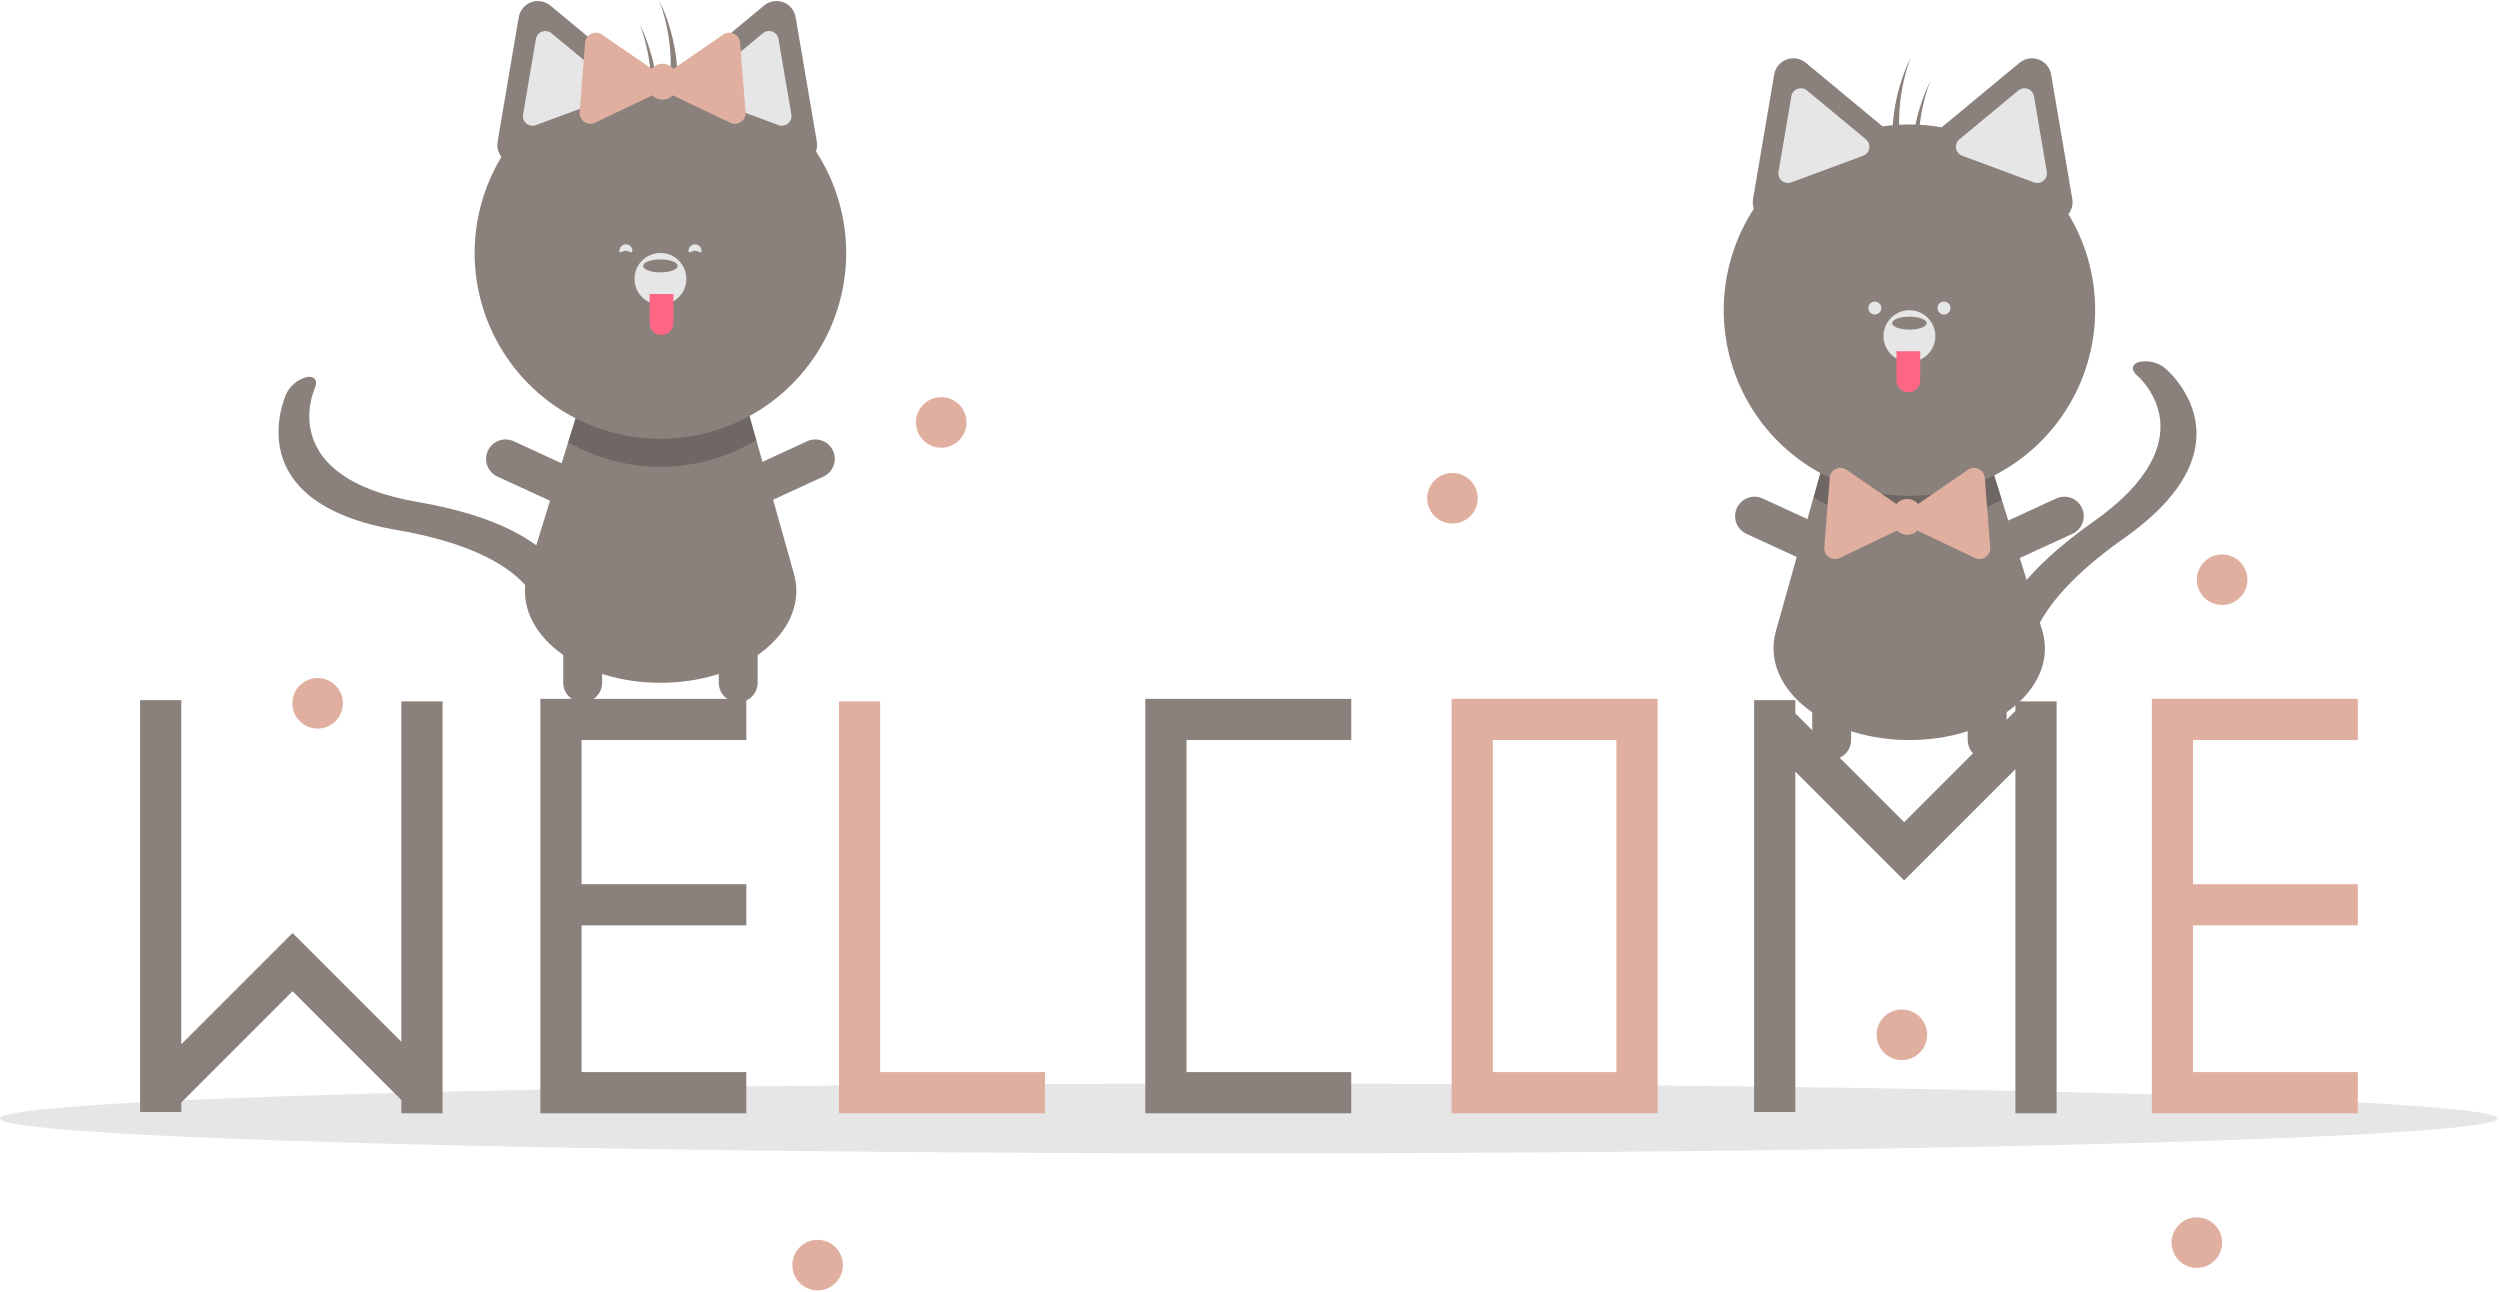 <svg width="890" height="460" viewBox="0 0 890 460" fill="none" xmlns="http://www.w3.org/2000/svg">
<g clip-path="url(#clip0_6_11)">
<path d="M444.538 410.603C690.049 410.603 889.076 405.036 889.076 398.169C889.076 391.301 690.049 385.734 444.538 385.734C199.026 385.734 0 391.301 0 398.169C0 405.036 199.026 410.603 444.538 410.603Z" fill="#E6E6E6"/>
<path d="M681.445 263.431C680.884 263.439 680.322 263.447 679.753 263.447C679.184 263.447 678.623 263.439 678.062 263.431C648.304 262.755 626.736 244.162 632.226 224.654L645.613 177.066L648.996 165.024L708.973 166.047L712.617 177.827L726.965 224.193C733.04 243.808 711.472 262.755 681.445 263.431Z" fill="#8A817C"/>
<path opacity="0.2" d="M712.617 177.827C702.391 183.672 690.79 186.684 679.012 186.55C667.233 186.416 655.704 183.142 645.613 177.066L648.996 165.024L708.973 166.047L712.617 177.827Z" fill="black"/>
<path d="M710.086 226.233C712.677 216.577 721.192 202.648 745.072 185.854C786.72 156.559 761.876 134.594 760.799 133.674C758.541 131.744 758.874 129.576 761.575 128.835C763.143 128.522 764.761 128.547 766.319 128.91C767.877 129.273 769.34 129.964 770.609 130.938C771.957 132.054 803.068 158.621 756.072 191.672C713.777 221.422 722.769 240.842 722.872 241.028C724.006 243.105 722.188 244.767 718.809 244.744C715.43 244.722 711.77 243.022 710.633 240.947C710.394 240.508 707.673 235.223 710.086 226.233Z" fill="#8A817C"/>
<path d="M652.072 270.367C651.163 270.367 650.263 270.188 649.424 269.84C648.584 269.492 647.821 268.983 647.179 268.34C646.536 267.698 646.026 266.935 645.679 266.095C645.331 265.255 645.152 264.355 645.152 263.447V233.459C645.152 231.623 645.881 229.863 647.179 228.565C648.477 227.267 650.237 226.538 652.072 226.538C653.908 226.538 655.668 227.267 656.966 228.565C658.263 229.863 658.992 231.623 658.992 233.459V263.447C658.992 264.355 658.813 265.255 658.466 266.095C658.118 266.935 657.608 267.698 656.966 268.34C656.323 268.983 655.56 269.492 654.72 269.84C653.881 270.188 652.981 270.367 652.072 270.367V270.367Z" fill="#8A817C"/>
<path d="M658.14 199.174C657.76 200 657.221 200.742 656.554 201.36C655.887 201.977 655.105 202.457 654.253 202.772C653.401 203.087 652.495 203.232 651.586 203.197C650.678 203.162 649.786 202.948 648.96 202.568L621.717 190.034C620.052 189.266 618.76 187.868 618.125 186.147C617.489 184.426 617.563 182.524 618.33 180.858C619.096 179.192 620.493 177.898 622.213 177.261C623.933 176.624 625.835 176.696 627.502 177.46L654.745 189.995C655.571 190.374 656.314 190.913 656.931 191.58C657.549 192.247 658.029 193.029 658.344 193.881C658.659 194.734 658.803 195.64 658.768 196.548C658.733 197.456 658.52 198.348 658.14 199.174V199.174Z" fill="#8A817C"/>
<path d="M701.367 199.174C701.747 200 702.286 200.742 702.953 201.36C703.619 201.977 704.401 202.457 705.254 202.772C706.106 203.087 707.012 203.232 707.92 203.197C708.828 203.162 709.721 202.948 710.546 202.568L737.789 190.034C739.457 189.267 740.751 187.869 741.388 186.147C742.024 184.426 741.951 182.522 741.184 180.855C740.417 179.187 739.019 177.893 737.297 177.256C735.576 176.62 733.672 176.693 732.004 177.46L704.761 189.995C703.936 190.374 703.193 190.913 702.576 191.58C701.958 192.247 701.478 193.029 701.163 193.881C700.848 194.734 700.704 195.64 700.739 196.548C700.774 197.456 700.987 198.348 701.367 199.174V199.174Z" fill="#8A817C"/>
<path d="M707.435 270.367C708.343 270.367 709.243 270.188 710.083 269.84C710.923 269.492 711.685 268.983 712.328 268.34C712.971 267.698 713.48 266.935 713.828 266.095C714.176 265.255 714.355 264.355 714.355 263.447V233.459C714.355 231.623 713.626 229.863 712.328 228.565C711.03 227.267 709.27 226.538 707.435 226.538C705.599 226.538 703.839 227.267 702.541 228.565C701.243 229.863 700.514 231.623 700.514 233.459V263.447C700.514 264.355 700.693 265.255 701.041 266.095C701.389 266.935 701.899 267.698 702.541 268.34C703.184 268.983 703.947 269.492 704.786 269.84C705.626 270.188 706.526 270.367 707.435 270.367V270.367Z" fill="#8A817C"/>
<path d="M736.356 76.225C736.954 75.471 737.385 74.6 737.622 73.668C737.859 72.736 737.895 71.764 737.729 70.816L733.963 48.659L730.196 26.502C729.993 25.306 729.478 24.184 728.704 23.25C727.93 22.316 726.923 21.601 725.785 21.179C724.648 20.757 723.419 20.642 722.222 20.846C721.026 21.049 719.904 21.564 718.97 22.338L701.665 36.678L691.239 45.318C684.286 44.081 677.179 43.974 670.192 45L660.149 36.678L642.843 22.338C641.909 21.564 640.787 21.049 639.591 20.846C638.395 20.642 637.166 20.757 636.028 21.179C634.891 21.601 633.884 22.316 633.11 23.25C632.335 24.184 631.821 25.306 631.617 26.502L627.851 48.659L624.085 70.816C623.883 71.981 623.987 73.178 624.386 74.29C617.931 84.185 614.246 95.629 613.713 107.431C613.18 119.233 615.819 130.963 621.356 141.399C626.893 151.836 635.125 160.598 645.196 166.775C655.267 172.952 666.809 176.317 678.621 176.521C690.434 176.725 702.085 173.76 712.363 167.935C722.642 162.11 731.171 153.638 737.065 143.399C742.959 133.16 746.002 121.528 745.877 109.715C745.752 97.901 742.465 86.337 736.356 76.225V76.225Z" fill="#8A817C"/>
<path d="M641.109 31.418C640.699 31.418 640.292 31.492 639.907 31.636C639.342 31.841 638.842 32.194 638.458 32.657C638.074 33.12 637.82 33.677 637.723 34.271L633.156 61.141C633.055 61.733 633.112 62.341 633.321 62.904C633.53 63.468 633.884 63.966 634.346 64.35C634.809 64.733 635.364 64.988 635.957 65.088C636.549 65.189 637.157 65.132 637.72 64.923L663.274 55.444C663.837 55.234 664.335 54.881 664.718 54.419C665.102 53.956 665.357 53.401 665.457 52.809C665.558 52.216 665.501 51.608 665.292 51.045C665.083 50.482 664.73 49.983 664.267 49.6L664.267 49.599L643.281 32.209C642.672 31.699 641.904 31.419 641.109 31.418V31.418Z" fill="#E6E6E6"/>
<path d="M720.704 31.418C719.91 31.419 719.141 31.699 718.532 32.209L697.546 49.6C697.084 49.983 696.73 50.482 696.522 51.045C696.313 51.608 696.256 52.216 696.356 52.809C696.457 53.401 696.712 53.956 697.095 54.419C697.478 54.881 697.977 55.234 698.54 55.444L724.093 64.923C724.656 65.132 725.265 65.189 725.857 65.088C726.449 64.988 727.005 64.733 727.467 64.35C727.93 63.966 728.284 63.468 728.493 62.904C728.701 62.341 728.759 61.733 728.658 61.141L724.091 34.271C723.993 33.677 723.74 33.12 723.356 32.657C722.972 32.194 722.471 31.841 721.906 31.636C721.522 31.492 721.115 31.418 720.704 31.418Z" fill="#E6E6E6"/>
<path d="M679.753 128.885C684.849 128.885 688.981 124.754 688.981 119.658C688.981 114.562 684.849 110.431 679.753 110.431C674.657 110.431 670.526 114.562 670.526 119.658C670.526 124.754 674.657 128.885 679.753 128.885Z" fill="#E6E6E6"/>
<path d="M679.753 117.351C683.151 117.351 685.905 116.318 685.905 115.044C685.905 113.77 683.151 112.737 679.753 112.737C676.356 112.737 673.602 113.77 673.602 115.044C673.602 116.318 676.356 117.351 679.753 117.351Z" fill="#8A817C"/>
<path d="M675.14 125.04H683.598V135.421C683.598 135.976 683.489 136.526 683.276 137.039C683.064 137.552 682.752 138.018 682.359 138.411C681.967 138.804 681.5 139.115 680.987 139.328C680.474 139.54 679.924 139.65 679.369 139.65V139.65C678.247 139.65 677.172 139.204 676.378 138.411C675.585 137.618 675.14 136.542 675.14 135.421V125.04H675.14Z" fill="#FF6584"/>
<path d="M680.267 20.38C679.823 21.299 679.393 22.229 678.988 23.178C674.216 34.307 672.606 46.537 674.337 58.522C675.203 57.266 676.112 55.957 677.038 54.634C675.056 43.131 676.17 31.309 680.267 20.38V20.38Z" fill="#8A817C"/>
<path d="M687.187 28.838C686.744 29.758 686.313 30.687 685.908 31.636C681.136 42.765 679.527 54.995 681.257 66.98C682.123 65.724 683.033 64.415 683.958 63.092C681.976 51.59 683.091 39.767 687.187 28.838V28.838Z" fill="#8A817C"/>
<path d="M708.523 194.889L707.548 182.491L706.573 170.093C706.521 169.423 706.293 168.779 705.912 168.226C705.532 167.673 705.013 167.229 704.407 166.94C703.801 166.651 703.129 166.526 702.46 166.579C701.79 166.632 701.147 166.86 700.593 167.24L690.344 174.283L682.859 179.426C682.381 178.866 681.787 178.417 681.118 178.108C680.449 177.8 679.721 177.64 678.984 177.64C678.248 177.64 677.52 177.8 676.851 178.108C676.182 178.417 675.588 178.866 675.11 179.426L667.625 174.283L657.376 167.24C656.822 166.859 656.179 166.632 655.509 166.579C654.84 166.526 654.168 166.651 653.562 166.94C652.956 167.229 652.437 167.673 652.057 168.226C651.676 168.779 651.448 169.423 651.396 170.093L650.421 182.491L649.446 194.889C649.393 195.558 649.518 196.23 649.807 196.836C650.096 197.442 650.54 197.961 651.093 198.341C651.646 198.722 652.29 198.949 652.96 199.002C653.629 199.055 654.301 198.93 654.907 198.641L666.131 193.286L675.354 188.887C675.828 189.367 676.393 189.749 677.017 190.01C677.64 190.27 678.309 190.405 678.984 190.405C679.66 190.405 680.329 190.27 680.952 190.01C681.575 189.749 682.141 189.367 682.615 188.887L691.838 193.286L703.062 198.641C703.668 198.93 704.34 199.055 705.009 199.002C705.679 198.949 706.322 198.722 706.876 198.341C707.429 197.961 707.873 197.442 708.162 196.836C708.451 196.23 708.576 195.558 708.523 194.889V194.889Z" fill="#E0AFA0"/>
<path d="M667.451 111.968C668.725 111.968 669.757 110.936 669.757 109.662C669.757 108.388 668.725 107.355 667.451 107.355C666.177 107.355 665.144 108.388 665.144 109.662C665.144 110.936 666.177 111.968 667.451 111.968Z" fill="#E6E6E6"/>
<path d="M692.056 111.968C693.33 111.968 694.363 110.936 694.363 109.662C694.363 108.388 693.33 107.355 692.056 107.355C690.782 107.355 689.749 108.388 689.749 109.662C689.749 110.936 690.782 111.968 692.056 111.968Z" fill="#E6E6E6"/>
<path d="M233.425 243.052C233.987 243.059 234.548 243.067 235.117 243.067C235.686 243.067 236.247 243.059 236.809 243.052C266.566 242.375 288.134 223.782 282.644 204.275L269.257 156.686L265.874 144.645L205.898 145.667L202.253 157.447L187.905 203.814C181.831 223.429 203.399 242.375 233.425 243.052Z" fill="#8A817C"/>
<path opacity="0.2" d="M202.253 157.447C212.479 163.293 224.08 166.304 235.859 166.17C247.637 166.037 259.166 162.763 269.257 156.686L265.874 144.645L205.898 145.667L202.253 157.447Z" fill="black"/>
<path d="M197.5 200.214C191.026 192.595 177.37 183.649 148.599 178.688C98.422 170.032 111.479 139.548 112.058 138.256C113.273 135.545 112.044 133.728 109.286 134.215C107.734 134.602 106.283 135.318 105.03 136.312C103.777 137.307 102.751 138.557 102.021 139.981C101.279 141.566 84.529 178.891 141.148 188.654C192.105 197.444 192.287 218.844 192.273 219.056C192.138 221.419 194.491 222.143 197.536 220.677C200.58 219.211 203.161 216.108 203.301 213.746C203.329 213.247 203.527 207.305 197.5 200.214Z" fill="#8A817C"/>
<path d="M262.798 249.987C263.707 249.987 264.607 249.808 265.447 249.461C266.286 249.113 267.049 248.603 267.692 247.961C268.334 247.318 268.844 246.555 269.192 245.715C269.54 244.876 269.719 243.976 269.719 243.067V213.079C269.716 211.245 268.986 209.487 267.689 208.191C266.391 206.895 264.632 206.167 262.798 206.167C260.964 206.167 259.205 206.895 257.908 208.191C256.61 209.487 255.88 211.245 255.878 213.079V243.067C255.878 243.976 256.057 244.876 256.405 245.715C256.752 246.555 257.262 247.318 257.905 247.961C258.547 248.603 259.31 249.113 260.15 249.461C260.99 249.808 261.89 249.987 262.798 249.987V249.987Z" fill="#8A817C"/>
<path d="M256.731 178.794C257.11 179.62 257.649 180.363 258.316 180.98C258.983 181.598 259.765 182.078 260.617 182.393C261.47 182.708 262.376 182.852 263.284 182.817C264.192 182.782 265.084 182.569 265.91 182.189L293.153 169.655C293.98 169.275 294.723 168.737 295.342 168.07C295.96 167.403 296.441 166.621 296.757 165.768C297.073 164.915 297.217 164.009 297.182 163.1C297.148 162.191 296.934 161.298 296.554 160.472C296.174 159.646 295.635 158.903 294.967 158.285C294.3 157.668 293.517 157.188 292.664 156.873C291.811 156.558 290.904 156.414 289.995 156.45C289.087 156.485 288.194 156.7 287.368 157.081L260.125 169.615C259.299 169.995 258.557 170.534 257.939 171.201C257.322 171.867 256.842 172.649 256.527 173.502C256.211 174.354 256.067 175.26 256.102 176.168C256.137 177.076 256.351 177.969 256.731 178.794V178.794Z" fill="#8A817C"/>
<path d="M213.503 178.794C213.124 179.62 212.585 180.363 211.918 180.98C211.251 181.598 210.469 182.078 209.617 182.393C208.764 182.708 207.858 182.852 206.95 182.817C206.042 182.782 205.15 182.569 204.324 182.189L177.081 169.655C176.254 169.275 175.511 168.737 174.892 168.07C174.274 167.403 173.793 166.621 173.477 165.768C173.162 164.915 173.017 164.009 173.052 163.1C173.086 162.191 173.3 161.298 173.68 160.472C174.06 159.646 174.599 158.903 175.267 158.285C175.934 157.668 176.717 157.188 177.57 156.873C178.423 156.558 179.33 156.414 180.239 156.45C181.148 156.485 182.04 156.7 182.866 157.081L210.109 169.615C210.935 169.995 211.677 170.534 212.295 171.201C212.912 171.867 213.392 172.649 213.707 173.502C214.023 174.354 214.167 175.26 214.132 176.168C214.097 177.076 213.883 177.969 213.503 178.794Z" fill="#8A817C"/>
<path d="M207.436 249.987C206.527 249.987 205.627 249.808 204.787 249.461C203.948 249.113 203.185 248.603 202.542 247.961C201.9 247.318 201.39 246.555 201.042 245.715C200.694 244.876 200.515 243.976 200.515 243.067V213.079C200.518 211.245 201.248 209.487 202.545 208.191C203.843 206.895 205.602 206.167 207.436 206.167C209.27 206.167 211.029 206.895 212.326 208.191C213.624 209.487 214.354 211.245 214.356 213.079V243.067C214.356 243.976 214.177 244.876 213.829 245.715C213.482 246.555 212.972 247.318 212.329 247.961C211.687 248.603 210.924 249.113 210.084 249.461C209.244 249.808 208.345 249.987 207.436 249.987V249.987Z" fill="#8A817C"/>
<path d="M290.484 53.91C290.883 52.798 290.987 51.601 290.786 50.437L287.019 28.28L283.253 6.123C283.05 4.926 282.535 3.805 281.761 2.87C280.986 1.936 279.98 1.222 278.842 0.8C277.704 0.378 276.476 0.263 275.279 0.466C274.083 0.669 272.961 1.184 272.027 1.958L254.722 16.299L244.679 24.621C237.692 23.595 230.585 23.702 223.632 24.938L213.206 16.299L195.9 1.958C194.966 1.184 193.844 0.669 192.648 0.466C191.452 0.263 190.223 0.378 189.085 0.8C187.947 1.222 186.941 1.936 186.167 2.87C185.392 3.805 184.878 4.926 184.674 6.123L180.908 28.28L177.141 50.437C176.975 51.384 177.012 52.356 177.248 53.288C177.485 54.22 177.917 55.092 178.515 55.845C172.398 65.96 169.104 77.529 168.975 89.348C168.846 101.168 171.887 112.806 177.781 123.051C183.676 133.297 192.209 141.776 202.492 147.605C212.775 153.434 224.432 156.401 236.25 156.197C248.069 155.993 259.617 152.625 269.692 146.444C279.767 140.263 288.002 131.494 293.539 121.051C299.076 110.608 301.713 98.872 301.176 87.064C300.639 75.256 296.947 63.808 290.484 53.91H290.484Z" fill="#8A817C"/>
<path d="M271.589 11.83L250.604 29.22L250.603 29.22C250.141 29.604 249.787 30.102 249.578 30.665C249.37 31.229 249.313 31.837 249.413 32.429C249.514 33.021 249.769 33.576 250.152 34.039C250.535 34.502 251.034 34.855 251.597 35.064L277.15 44.543C277.713 44.752 278.322 44.809 278.914 44.709C279.506 44.608 280.062 44.353 280.524 43.97C280.987 43.587 281.34 43.088 281.549 42.525C281.758 41.962 281.815 41.353 281.715 40.761L277.147 13.892C277.05 13.298 276.796 12.741 276.412 12.278C276.029 11.815 275.528 11.462 274.963 11.256C274.579 11.113 274.172 11.039 273.761 11.038C272.967 11.04 272.198 11.32 271.589 11.83V11.83Z" fill="#E6E6E6"/>
<path d="M192.964 11.256C192.399 11.462 191.899 11.815 191.515 12.278C191.131 12.741 190.877 13.298 190.78 13.892L186.213 40.761C186.112 41.353 186.169 41.962 186.378 42.525C186.587 43.088 186.94 43.587 187.403 43.97C187.866 44.353 188.421 44.608 189.013 44.709C189.606 44.809 190.214 44.752 190.777 44.543L216.331 35.064C216.894 34.855 217.392 34.502 217.775 34.039C218.159 33.576 218.413 33.021 218.514 32.429C218.615 31.837 218.558 31.229 218.349 30.665C218.14 30.102 217.787 29.604 217.324 29.22L196.338 11.83C195.729 11.32 194.96 11.04 194.166 11.038C193.756 11.039 193.349 11.113 192.964 11.256Z" fill="#E6E6E6"/>
<path d="M235.117 108.505C240.213 108.505 244.344 104.374 244.344 99.278C244.344 94.182 240.213 90.051 235.117 90.051C230.021 90.051 225.89 94.182 225.89 99.278C225.89 104.374 230.021 108.505 235.117 108.505Z" fill="#E6E6E6"/>
<path d="M235.117 96.971C238.514 96.971 241.268 95.939 241.268 94.665C241.268 93.391 238.514 92.358 235.117 92.358C231.72 92.358 228.966 93.391 228.966 94.665C228.966 95.939 231.72 96.971 235.117 96.971Z" fill="#8A817C"/>
<path d="M235.501 119.27C234.946 119.27 234.396 119.161 233.883 118.948C233.37 118.736 232.904 118.424 232.511 118.032C232.118 117.639 231.807 117.173 231.594 116.66C231.382 116.146 231.272 115.596 231.272 115.041V104.661H239.731V115.041C239.731 115.596 239.621 116.146 239.409 116.66C239.196 117.173 238.885 117.639 238.492 118.032C238.099 118.424 237.633 118.736 237.12 118.948C236.607 119.161 236.057 119.27 235.501 119.27V119.27Z" fill="#FF6584"/>
<path d="M234.604 0C235.047 0.92 235.478 1.849 235.883 2.798C240.655 13.927 242.264 26.157 240.534 38.142C239.668 36.886 238.758 35.577 237.833 34.254C239.815 22.752 238.7 10.929 234.604 0V0Z" fill="#8A817C"/>
<path d="M227.683 8.458C228.127 9.378 228.557 10.308 228.962 11.256C233.734 22.386 235.344 34.615 233.613 46.6C232.748 45.344 231.838 44.035 230.912 42.712C232.894 31.21 231.78 19.387 227.683 8.458V8.458Z" fill="#8A817C"/>
<path d="M206.347 39.947L207.322 27.549L208.297 15.151C208.35 14.482 208.578 13.838 208.958 13.285C209.338 12.731 209.858 12.288 210.464 11.998C211.07 11.709 211.741 11.585 212.411 11.637C213.08 11.69 213.724 11.918 214.277 12.298L224.527 19.342L232.011 24.485C232.49 23.925 233.084 23.475 233.753 23.167C234.422 22.858 235.149 22.699 235.886 22.699C236.623 22.699 237.35 22.858 238.019 23.167C238.688 23.475 239.282 23.925 239.761 24.485L247.245 19.342L257.495 12.298C258.048 11.918 258.692 11.69 259.361 11.637C260.031 11.585 260.702 11.709 261.308 11.998C261.914 12.288 262.434 12.731 262.814 13.285C263.194 13.838 263.422 14.482 263.475 15.151L264.45 27.549L265.425 39.947C265.477 40.617 265.353 41.288 265.064 41.894C264.774 42.5 264.331 43.02 263.777 43.4C263.224 43.78 262.58 44.008 261.911 44.061C261.241 44.113 260.57 43.989 259.964 43.7L248.739 38.345L239.517 33.945C239.042 34.426 238.477 34.808 237.854 35.068C237.23 35.329 236.562 35.463 235.886 35.463C235.21 35.463 234.542 35.329 233.918 35.068C233.295 34.808 232.73 34.426 232.255 33.945L223.032 38.345L211.808 43.7C211.202 43.989 210.53 44.113 209.861 44.061C209.192 44.008 208.548 43.78 207.994 43.4C207.441 43.02 206.998 42.5 206.708 41.894C206.419 41.288 206.295 40.617 206.347 39.947V39.947Z" fill="#E0AFA0"/>
<path d="M245.113 89.282C245.113 90.556 246.146 89.282 247.42 89.282C248.694 89.282 249.727 90.556 249.727 89.282C249.725 88.671 249.482 88.086 249.049 87.654C248.617 87.222 248.031 86.98 247.42 86.98C246.809 86.98 246.223 87.222 245.79 87.654C245.358 88.086 245.114 88.671 245.113 89.282V89.282Z" fill="#E6E6E6"/>
<path d="M225.121 89.282C225.121 90.556 224.088 89.282 222.814 89.282C221.54 89.282 220.507 90.556 220.507 89.282C220.509 88.671 220.752 88.086 221.185 87.654C221.617 87.222 222.203 86.98 222.814 86.98C223.425 86.98 224.011 87.222 224.444 87.654C224.876 88.086 225.12 88.671 225.121 89.282V89.282Z" fill="#E6E6E6"/>
<path d="M481.05 263.451V248.788H407.736V249.705V263.451V381.67V396.333H422.399H481.05V381.67H422.399V263.451H481.05Z" fill="#8A817C"/>
<path d="M516.791 248.788V396.333H590.105V248.788H516.791ZM575.442 381.67H531.453V263.451H575.442V381.67Z" fill="#E0AFA0"/>
<path d="M313.344 381.67V249.705H298.681V381.67V396.333H313.344H371.995V381.67H313.344Z" fill="#E0AFA0"/>
<path d="M265.69 263.451V248.788H192.376V249.705V263.451V314.771V329.434V381.67V396.333H207.039H265.69V381.67H207.039V329.434H265.69V314.771H207.039V263.451H265.69Z" fill="#8A817C"/>
<path d="M839.372 263.451V248.788H766.058V249.705V263.451V314.771V329.434V381.67V396.333H780.721H839.372V381.67H780.721V329.434H839.372V314.771H780.721V263.451H839.372Z" fill="#E0AFA0"/>
<path d="M142.889 249.705V370.89L104.228 332.23L104.14 332.319L104.058 332.237L64.535 371.76V249.247H49.872V395.875H64.535V392.496L104.147 352.884L142.889 391.627V396.333H157.552V249.705H142.889Z" fill="#8A817C"/>
<path d="M717.488 249.705V253.083L677.876 292.695L639.133 253.953V249.247H624.47V395.875H639.133V274.689L677.794 313.35L677.883 313.261L677.964 313.342L717.488 273.819V396.333H732.15V249.705H717.488Z" fill="#8A817C"/>
<path d="M335.076 159.38C340.046 159.38 344.076 155.35 344.076 150.38C344.076 145.409 340.046 141.38 335.076 141.38C330.105 141.38 326.076 145.409 326.076 150.38C326.076 155.35 330.105 159.38 335.076 159.38Z" fill="#E0AFA0"/>
<path d="M113.076 259.38C118.046 259.38 122.076 255.35 122.076 250.38C122.076 245.409 118.046 241.38 113.076 241.38C108.105 241.38 104.076 245.409 104.076 250.38C104.076 255.35 108.105 259.38 113.076 259.38Z" fill="#E0AFA0"/>
<path d="M291.076 459.38C296.046 459.38 300.076 455.35 300.076 450.38C300.076 445.409 296.046 441.38 291.076 441.38C286.105 441.38 282.076 445.409 282.076 450.38C282.076 455.35 286.105 459.38 291.076 459.38Z" fill="#E0AFA0"/>
<path d="M517.076 186.38C522.046 186.38 526.076 182.35 526.076 177.38C526.076 172.409 522.046 168.38 517.076 168.38C512.105 168.38 508.076 172.409 508.076 177.38C508.076 182.35 512.105 186.38 517.076 186.38Z" fill="#E0AFA0"/>
<path d="M782.076 451.38C787.046 451.38 791.076 447.35 791.076 442.38C791.076 437.409 787.046 433.38 782.076 433.38C777.105 433.38 773.076 437.409 773.076 442.38C773.076 447.35 777.105 451.38 782.076 451.38Z" fill="#E0AFA0"/>
<path d="M791.076 215.38C796.046 215.38 800.076 211.35 800.076 206.38C800.076 201.409 796.046 197.38 791.076 197.38C786.105 197.38 782.076 201.409 782.076 206.38C782.076 211.35 786.105 215.38 791.076 215.38Z" fill="#E0AFA0"/>
<path d="M677.076 377.38C682.046 377.38 686.076 373.35 686.076 368.38C686.076 363.409 682.046 359.38 677.076 359.38C672.105 359.38 668.076 363.409 668.076 368.38C668.076 373.35 672.105 377.38 677.076 377.38Z" fill="#E0AFA0"/>
</g>
<defs>
<clipPath id="clip0_6_11">
<rect width="889.076" height="459.38" fill="white"/>
</clipPath>
</defs>
</svg>
